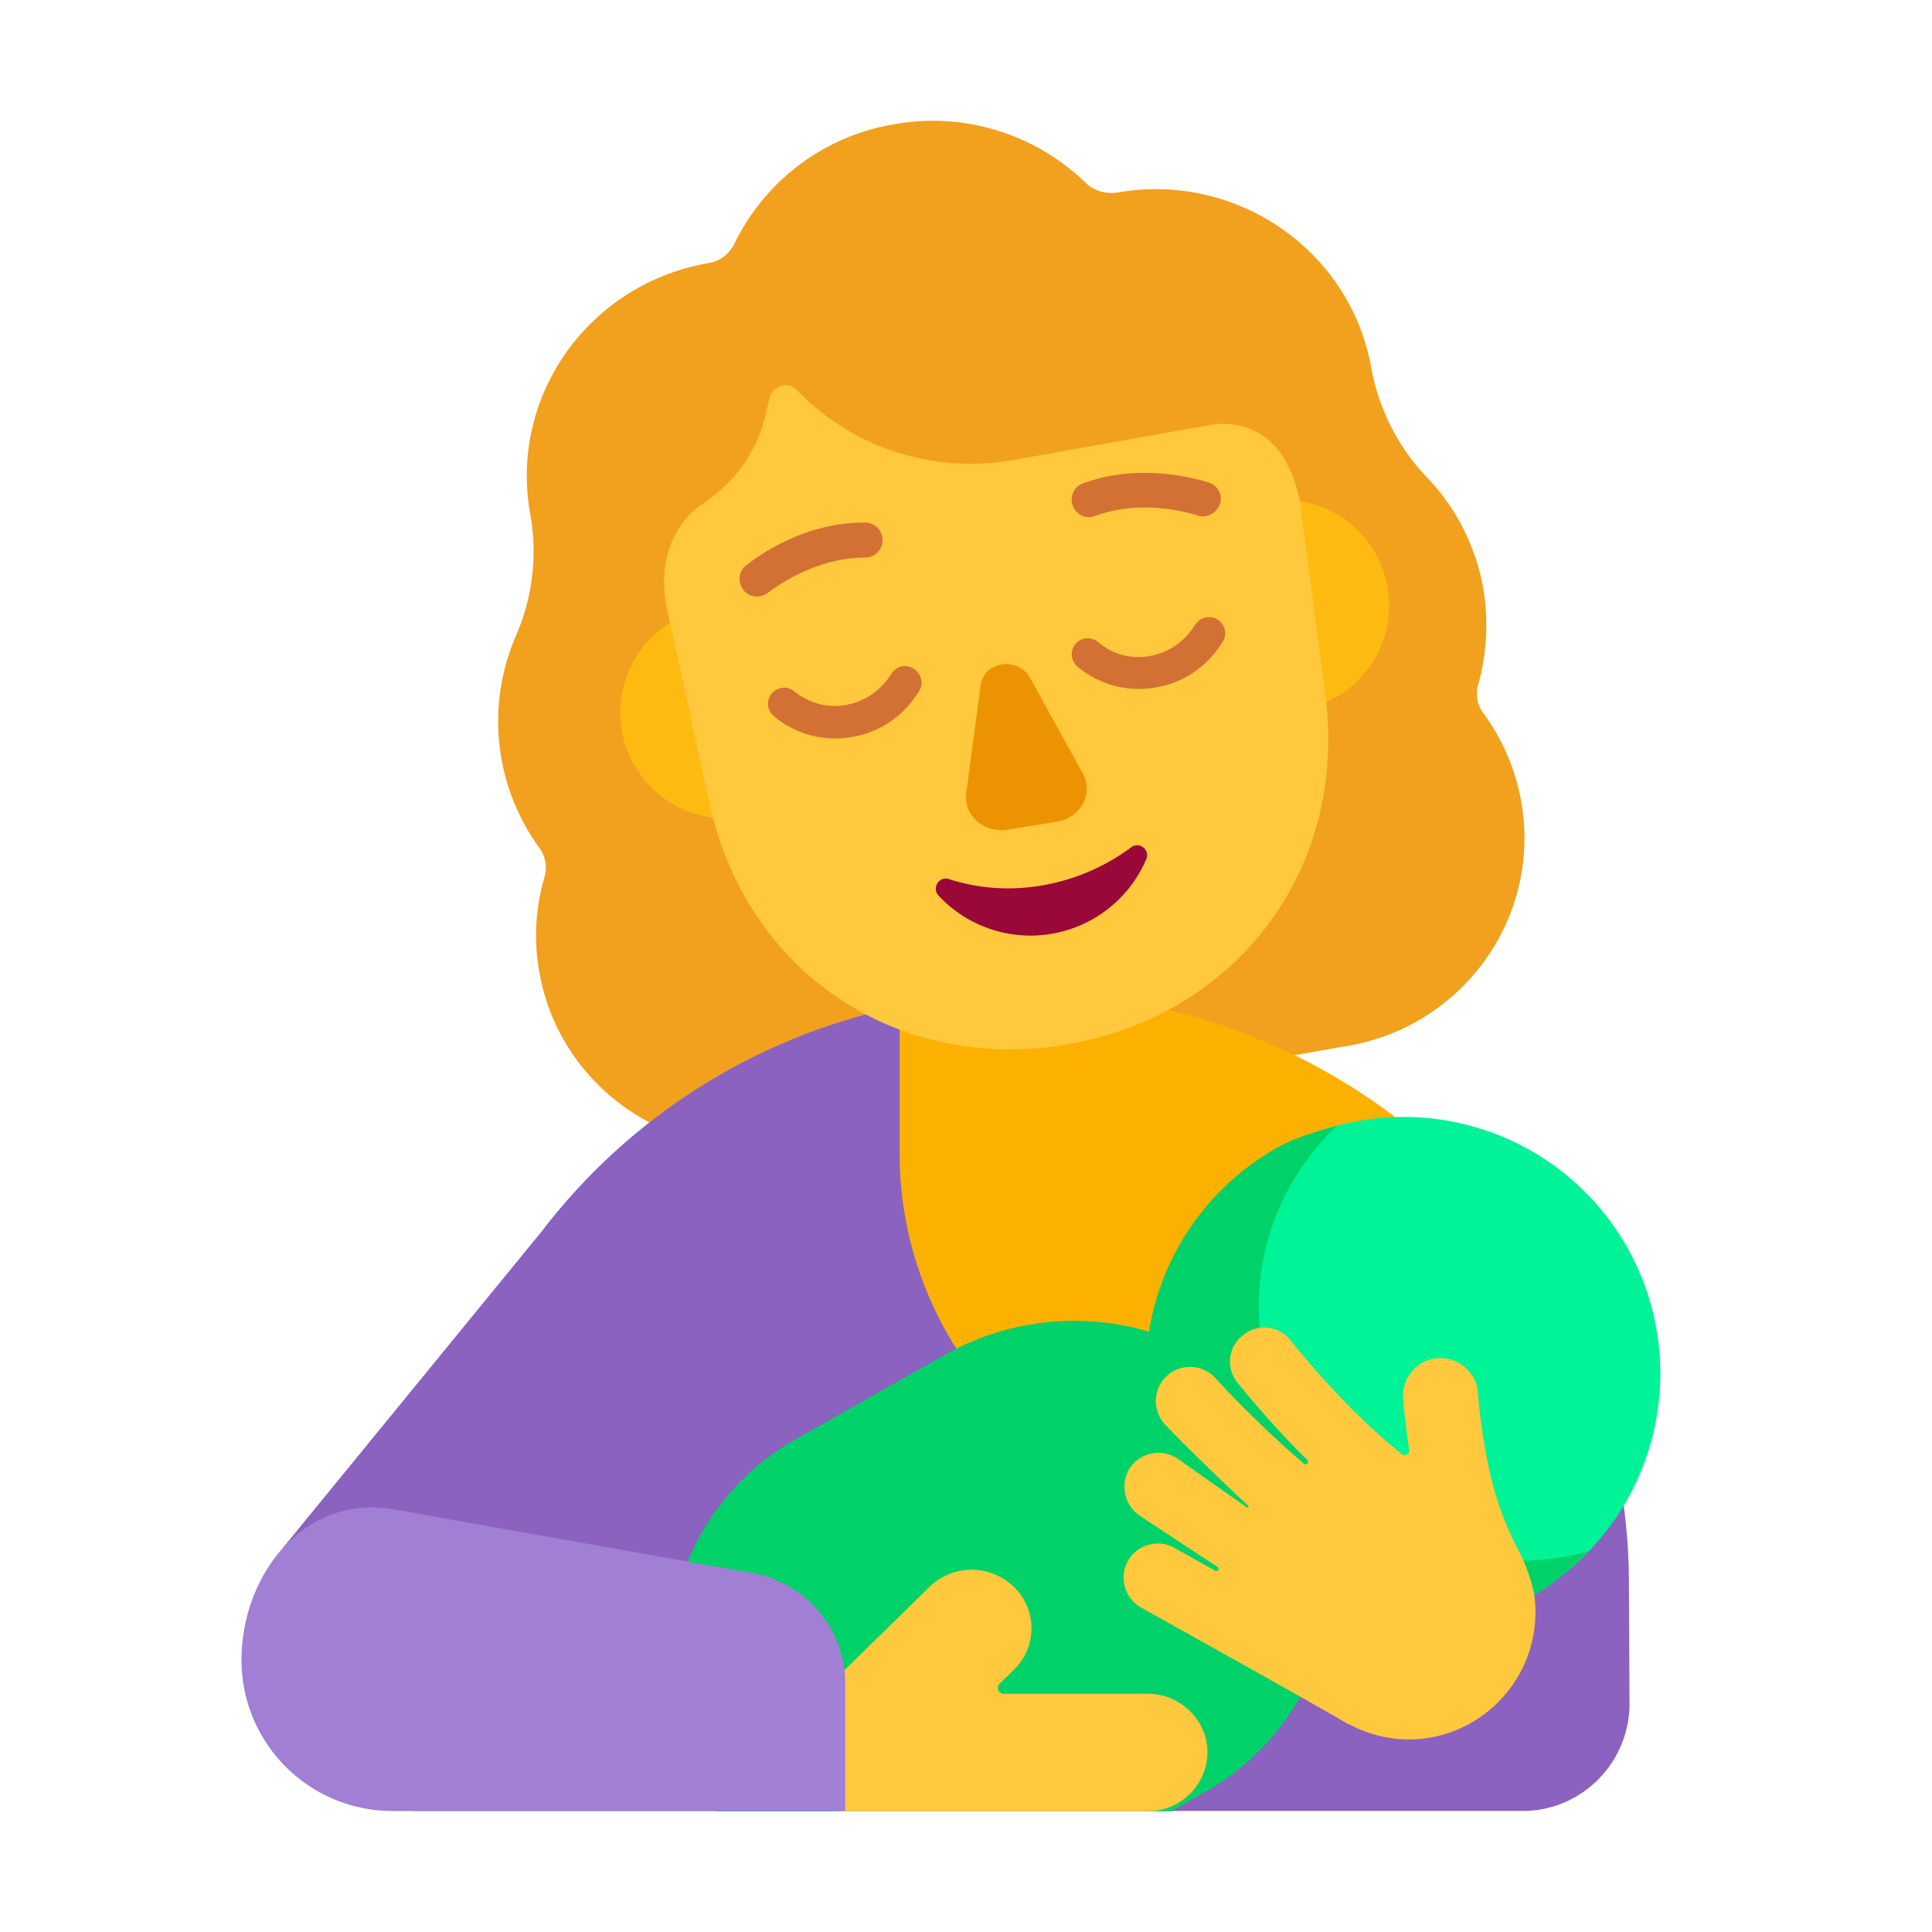 <svg xmlns="http://www.w3.org/2000/svg" xmlns:xlink="http://www.w3.org/1999/xlink" width="32" height="32" viewBox="0 0 32 32"><g fill="none"><path fill="#F1A11E" d="M24.566 9.739a3.7 3.7 0 0 1-.08 1.593a.53.53 0 0 0 .09.49a3.5 3.5 0 0 1 .618 1.443c.345 1.903-.942 3.726-2.867 4.057l-9.289 1.623c-1.925.34-3.768-.932-4.103-2.835a3.4 3.4 0 0 1 .081-1.573a.56.56 0 0 0-.08-.49a3.56 3.56 0 0 1-.386-3.527a3.5 3.5 0 0 0 .233-2.003c-.354-1.954.963-3.807 2.938-4.157a.58.58 0 0 0 .446-.331a3.6 3.6 0 0 1 2.654-1.973c1.195-.21 2.35.19 3.16.971c.142.14.345.19.537.16c1.966-.34 3.85.962 4.194 2.906c.122.67.436 1.302.912 1.803c.476.49.81 1.122.942 1.843"/><path fill="#8B62BF" d="M26.99 28.215c0 .98-.79 1.78-1.77 1.78H6.85l.144-3.632l-2.314-.718l4.301-5.26a10.02 10.02 0 0 1 5.962-3.724l5.347 3.372l6.596 4.848q.094.66.094 1.344z"/><path fill="#FCB100" d="M16.99 16.455c-.72 0-1.42.08-2.09.22v2.42c0 3.48 2.93 6.25 6.41 6.06l5.58-.31c-.7-4.74-4.86-8.39-9.9-8.39"/><path fill="#FDBB11" d="M22.983 9.727a1.75 1.75 0 1 1-3.448.602a1.75 1.75 0 0 1 3.448-.602M13.749 11.5a1.75 1.75 0 1 1-3.448.601a1.75 1.75 0 0 1 3.448-.602"/><path fill="#FFC83D" d="m20.09 7.031l-3.308.588A4 4 0 0 1 13.2 6.463c-.146-.156-.409-.078-.457.137l-.05.216a2.38 2.38 0 0 1-1.001 1.488c-.03.03-.069.049-.098.069c-.224.166-.72.646-.564 1.635l.72 3.29c.633 2.908 3.231 4.484 5.956 3.995c2.735-.48 4.633-2.85 4.243-5.807l-.418-3.172c-.263-1.39-1.246-1.312-1.44-1.283"/><path fill="#990839" d="M17.285 14.661c-.55.1-1.089.055-1.565-.1c-.164-.056-.293.146-.174.274a2.084 2.084 0 0 0 3.44-.605c.065-.155-.118-.302-.255-.192a3.44 3.44 0 0 1-1.446.623"/><path fill="#ED9200" d="m16.243 11.35l-.238 1.785c-.051.367.29.666.682.608l.826-.135c.393-.068.6-.463.424-.791l-.878-1.592c-.196-.357-.765-.27-.816.125"/><path fill="#D37034" d="M19.83 8.536c.05.02.1.02.15.01c.1-.02.18-.09.22-.18a.28.28 0 0 0-.17-.37l-.016-.005c-.139-.043-1.102-.344-2.074.015c-.15.05-.23.22-.17.37c.05.15.22.23.37.17c.773-.289 1.564-.048 1.676-.014zm-7.513 1.239c.06.08.17.12.27.1c.05-.01.1-.03.15-.07l.021-.014c.123-.09.765-.556 1.57-.556a.29.29 0 0 0 0-.58c-1.057-.01-1.864.627-1.962.704l-.009.006c-.13.1-.14.29-.04.41"/><path fill="#00F397" d="M23.25 27a4.25 4.25 0 1 0 0-8.5a4.25 4.25 0 0 0 0 8.5"/><path fill="#00D26A" d="M22.137 18.65c-1.37 1.318-1.71 3.37-.71 5.08c1.01 1.71 3.04 2.468 4.88 1.967l-.082.077c-.23.22-.492.468-.778.626a4.3 4.3 0 0 1-3.43.342a4.15 4.15 0 0 1-2.09 2.957L19.4 30h-7.546a2 2 0 0 1-.105-.224c-.036-.085-.07-.17-.106-.225a4.154 4.154 0 0 1 1.568-5.731l2.443-1.382a4.35 4.35 0 0 1 3.377-.38a4.27 4.27 0 0 1 2.066-3.016c.33-.196.68-.293 1.04-.392"/><path fill="#FFC83D" d="M24.67 24.356c.1.47.27.93.5 1.36c.1.19.17.4.23.63c.2 1.13-.56 2.22-1.69 2.43c-.48.09-.96 0-1.37-.22c-.01 0-.02 0-.03-.01c-.24-.15-2.21-1.25-3.41-1.92a.57.57 0 0 1-.22-.77c.15-.27.5-.37.77-.22c0 0 .28.16.68.38c.04.02.08-.04.04-.06l-1.29-.85a.58.58 0 0 1-.16-.8c.18-.25.52-.32.78-.15l1.15.81c.02.01.04-.01.02-.03c-.68-.63-1.35-1.31-1.38-1.35a.57.57 0 0 1 .04-.8a.57.57 0 0 1 .81.05c.08.088.674.736 1.46 1.41c.01.01.03.01.05 0c.02-.02.02-.05 0-.07l-.061-.06q-.067-.06-.13-.13c-.467-.477-.81-.897-.92-1.034l-.04-.047a.55.55 0 0 1 .09-.79c.24-.2.6-.16.79.09c.3.38 1.07 1.27 1.84 1.88c.05.04.13 0 .12-.07c-.07-.49-.1-.83-.1-.86c-.02-.34.24-.64.58-.66s.64.24.66.58c0 .01.04.59.19 1.28m-8.044 3.699h2.382c.546 0 .993.438.993.973a.986.986 0 0 1-.993.972h-4.962a1 1 0 0 1-.755-.282a.955.955 0 0 1 0-1.37l2.105-2.063a1.003 1.003 0 0 1 1.399 0a.955.955 0 0 1 0 1.372l-.238.233a.097.097 0 0 0 .07.165"/><path fill="#A17FD5" d="m12.47 26.056l-5.97-1.06c-1.5-.24-2.5 1.12-2.5 2.5a2.5 2.5 0 0 0 2.5 2.5H14v-2.12c0-.89-.65-1.66-1.53-1.82"/><path fill="#D37034" d="M19.79 10.355c.05-.07.11-.12.19-.13c.22-.04.39.2.28.39c-.24.4-.63.69-1.11.77c-.48.09-.95-.05-1.3-.34c-.18-.15-.1-.43.12-.47c.08-.01.16.01.22.06c.23.2.54.29.86.23s.58-.25.74-.51m-5.03.81c.05-.07.11-.12.19-.13c.22-.03.39.21.28.4c-.24.4-.63.69-1.11.77c-.48.09-.95-.05-1.3-.34c-.18-.15-.1-.43.12-.47c.08-.02.16.01.22.06c.24.19.55.28.86.22c.32-.06.58-.25.74-.51"/></g></svg>